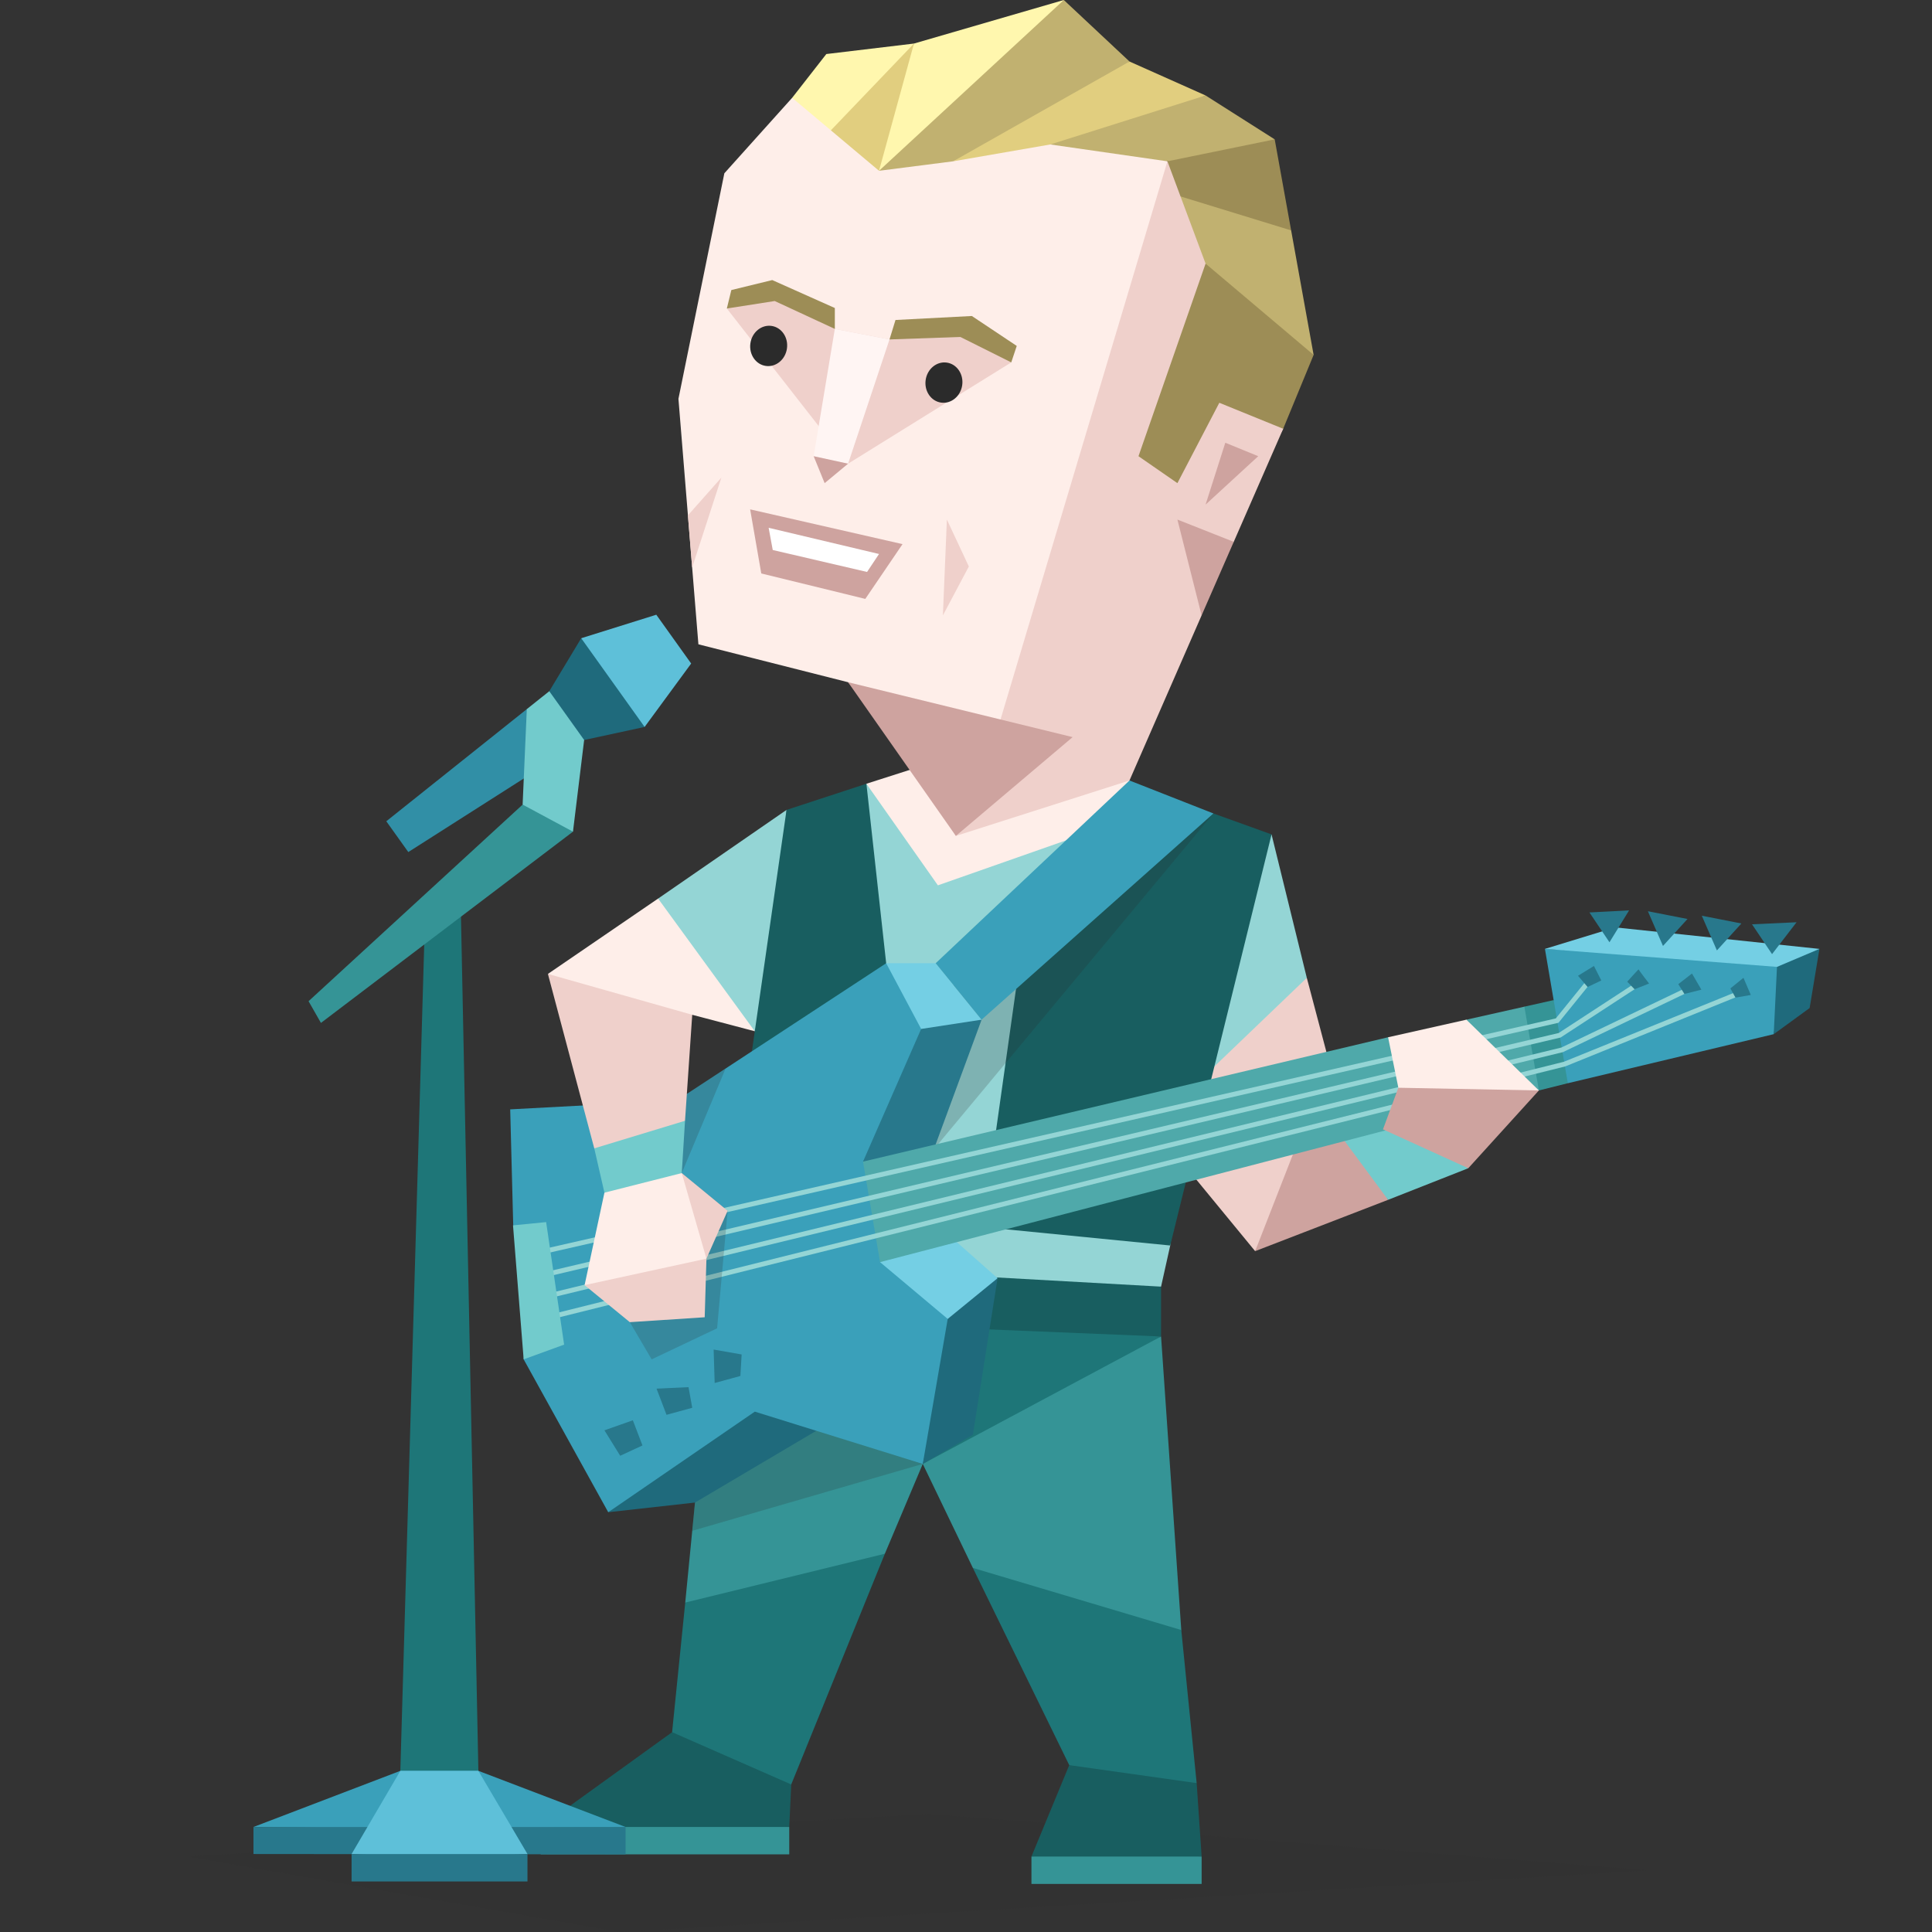 <svg xmlns="http://www.w3.org/2000/svg" viewBox="0 0 400 400"><rect x="0" y="0" width="400" height="400" fill="#333333" stroke="none"/><path opacity=".1" fill="#2b2b2b" d="M38.999 384.381l153.286-8.794 148.897 11.643L128.379 400z"/><path fill="#cea39f" d="M259.863 259.037l27.526-10.625-15.229-29.559-9.9 20.113z"/><path fill="#72cbcc" d="M303.988 241.872l-16.599 6.54-9.268-12.54 4.019-13.542z"/><path fill="#94d5d5" d="M162.845 167.681l-26.593 18.358 4.9 14.884 15.12 12.587 6.573-19.531zM263.261 172.755l7.3 29.699-8.301 19.876-15.443 2.877.939-32.187z"/><path fill="#efd0cb" d="M270.561 202.454l-23.744 22.753-4.404 12.603 17.45 21.227 15.299-39.183z"/><path fill="#359496" d="M240.387 276.703l4.185 60.776-7.613 11.714-35.538-24.573-10.371-21.53-7.848 18.591-21.794 18.622-19.537-8.508 5.737-58.814 43.442 24.015z"/><path fill="#94d5d5" d="M179.38 162.267l-12.771 15.901-15.093 68.498-1.906 14.644 46.778 7.696 43.999-2.622 1.895-8.518 10.249-79.022-14.872-8.126-44.194-8.073z"/><path fill="#feeee9" d="M192.067 158.208l-12.687 4.059 14.801 21.032 42.627-14.964-2.961-6.744z"/><path fill="#feeee9" d="M164.007 20.25l-14.038 15.628-9.505 46.693 4.133 50.826 30.991 7.851 23.665 27.087 27.574-9.318L265.67 88.77l-13.636-16.529 4.132-17.769-14.463-21.074-15.702-13.636z"/><path fill="#efd0cb" d="M241.703 33.398L206.734 150.34l-22.572.309 13.74 22.417 35.945-11.475 14.933-34.185 1.01-9.918 5.644-5.304L265.67 88.77l-9.504-34.298zM209.369 75.03l-33.781 20.971-25.103-32.128 9.917-2.79 12.442 7.014 11.318 2.181 15.91-2.997z"/><path fill="#fff5f3" d="M184.162 70.278l-8.574 25.723-7.128-1.55 4.384-26.354z"/><path fill="#cea39f" d="M175.588 96.001l-4.855 4.029-2.273-5.579z"/><path fill="#9d8d56" d="M172.844 68.097V63.77l-12.958-5.785-8.471 2.066-.93 3.822 9.917-1.549zM184.162 70.278l1.241-4.029 15.806-.825 9.296 6.197-1.136 3.409-10.537-5.267z"/><ellipse transform="rotate(-81.964 195.426 79.209)" cx="195.423" cy="79.214" rx="4.184" ry="3.822" fill="#2b2b2b"/><ellipse transform="rotate(-81.964 159.141 71.617)" cx="159.138" cy="71.621" rx="4.184" ry="3.822" fill="#2b2b2b"/><path fill="#cea39f" d="M155.308 105.458l31.55 7.197-7.706 11.341-21.539-5.269z"/><path fill="#fff" d="M159.138 109.275l22.855 5.423-2.479 3.719-19.525-4.545z"/><path fill="#efd0cb" d="M196.042 107.571l4.546 9.711-5.372 10.124zM149.349 98.893l-6.923 7.806.877 10.789z"/><path fill="#cea39f" d="M255.434 112.184l-11.665-4.613 5.011 19.835zM249.602 104.472l4.085-12.81 6.818 2.789zM175.588 141.248l46.487 11.364-24.173 20.454z"/><path fill="#e1ce7f" d="M181.993 35.361l-9.969-8.376.82-10.219 16.38-7.748v8.984z"/><path fill="#fff7ae" d="M172.024 26.985l17.2-17.967-18.141 2.17-7.076 9.062zM181.993 35.361l27.376-15.599L220.253 0l-31.029 9.018z"/><path fill="#c1b170" d="M220.253 0l13.599 12.737-11.777 10.331-24.741 10.33-15.341 1.963z"/><path fill="#e1ce7f" d="M197.334 33.398l36.985-6.413 15.283-7.223-15.75-7.025z"/><path fill="#c1b170" d="M217.449 29.91l32.153-10.148 14.312 9.091-8.861 6.508-13.35-1.963z"/><path fill="#9d8d56" d="M263.914 28.853l3.403 18.85-9.124 5.013-13.778-12.047-2.712-7.271z"/><path fill="#c1b170" d="M244.415 40.669l22.902 7.034 4.655 25.777-12.707-3.253-9.663-15.651z"/><path fill="#9d8d56" d="M249.602 54.576l-13.89 39.875 8.057 5.579 8.678-16.639 13.223 5.379 6.302-15.29z"/><path fill="#185e60" d="M263.261 172.755l-12.037-4.336-14.416-.084-25.289 28.158-8.119 57.543 38.882 3.83z"/><path opacity=".2" fill="#2b2b2b" d="M251.227 168.42l-16.958 4.335-32.848 25.268-16.507 24.307 8.438 15.601z"/><path fill="#185e60" d="M179.38 162.267l4.093 37.162-5.793 49.195-26.164-1.958 11.329-78.985zM240.387 266.384l-90.777-5.074v11.671l41.674 6.766 49.103-3.044z"/><path fill="#1e7678" d="M240.387 276.703L191.05 303.09l-41.44-30.109zM221.374 365.45l13.488 8.789 12.894-5.067-3.184-31.693-43.151-12.859zM141.871 331.795l-2.72 26.833 7.11 10.315 17.555.51 19.386-47.772z"/><path opacity=".2" fill="#2b2b2b" d="M143.891 311.087l-.571 5.852 47.73-13.849-22.66-19.225z"/><path fill="#feeee9" d="M136.252 186.039l20.02 27.471-12.952-3.409-10.307 2.931-19.574-11.393z"/><path fill="#1f6a7c" d="M125.929 313.089l17.962-2.002 26.667-15.778-14.285-8.116z"/><path fill="#3aa0ba" d="M105.631 229.681l34.506-1.842 43.336-28.41L193.761 211l-12.036 31.533 2.508 16.745 15.027 10.744-8.21 33.068-34.777-10.825-30.344 20.824-17.51-31.65 1.102-16.8-3.263-10.942z"/><path fill="#1f6a7c" d="M191.05 303.09l10.371-6.037 5.115-32.414-7.743 2.084-2.58 6.346z"/><path fill="#74cfe4" d="M206.536 264.639l-12.355-10.941-11.979 7.612 14.011 11.759z"/><path fill="#28788c" d="M178.678 240.501h13.727l10.826-29.387-10.826-1.639-1.691 3.557z"/><path fill="#74cfe4" d="M190.714 213.032l12.517-1.918-9.509-11.685h-10.249z"/><path fill="#4fa9aa" d="M178.678 240.501l108.711-25.748 8.452.379 7.76-4.018 12.005-2.694 13.961 5.687-10.959 11.66-136.406 35.543z"/><path fill="#3aa0ba" d="M193.722 199.429l40.125-37.838 17.38 6.829-47.996 42.694z"/><path fill="#28788c" d="M142.55 287.193l.77 4.275-5.325 1.455-2.061-5.416zM153.548 280.426l-.258 4.454-5.325 1.455-.214-6.924zM131.026 294.056l1.987 5.209-4.609 2.134-3.264-5.266z"/><path fill="#359496" d="M324.598 224.272l2.113-10.156-5.045-7.056-6.06 1.36 3.002 17.347z"/><path fill="#1e7678" d="M138.92 270.921l-3.523-20.808-6.513 1.525 3.452 20.869z"/><path fill="#3aa0ba" d="M324.598 224.272l-4.738-27.813 50.077 2.709-2.707 14.948z"/><path fill="#1f6a7c" d="M367.906 200.183l1.992-2.72 6.797-1.004-2.031 12.246-7.434 5.411z"/><path fill="#74cfe4" d="M319.86 196.459l14.551-4.455 42.284 4.455-8.789 3.724z"/><path fill="none" stroke="#94d5d5" stroke-miterlimit="10" d="M111.043 259.449l211.346-48.145 7.075-8.737"/><path fill="none" stroke="#94d5d5" stroke-miterlimit="10" d="M113.073 263.847l209.833-49.507 16.153-10.541"/><path fill="none" stroke="#94d5d5" stroke-miterlimit="10" d="M112.396 268.584l211.025-51.225 26.717-12.799"/><path fill="none" stroke="#94d5d5" stroke-miterlimit="10" d="M114.088 272.644l209.835-52.333 37.041-15.023"/><path fill="#28788c" d="M328.699 204.348l-1.988-2.326 3.298-2.029 1.523 3.002zM336.902 203.249l1.522 1.565 3.002-1.184s-2.157-2.791-2.157-2.918c.001-.127-2.367 2.537-2.367 2.537zM347.474 203.756l2.834-2.199 1.945 3.341-3.51.888zM358.258 204.644l2.706-2.199 1.522 3.553-3.171.549zM333.223 195.087l-4.144-6.174 8.203-.423zM344.303 195.848l-3.129-7.189 8.203 1.607zM355.467 196.779l-3.129-7.19 8.203 1.608zM366.884 197.54l-4.144-6.174 9.219-.424z"/><path fill="#72cbcc" d="M106.213 253.698l6.86-.676 3.722 25.37-8.376 3.047z"/><path fill="#cea39f" d="M286.33 233.823l17.658 8.049 14.62-16.105-20.991-4.546-8.104 3.986z"/><path fill="#feeee9" d="M318.608 225.767l-15.007-14.653-16.212 3.639 2.124 10.454z"/><path opacity=".2" fill="#2b2b2b" d="M150.232 221.221l-9.08 21.651 9.497 7.804-2.18 24.337-13.551 6.429-4.522-7.701v-19.268l11.777-27.969z"/><path fill="#efd0cb" d="M113.439 201.639l9.597 36.117 9.977 1.733 8.814-7.442 1.493-21.946z"/><path fill="#72cbcc" d="M141.152 242.872l-7.25 4.06h-8.762l-2.104-9.176 18.791-5.709z"/><path fill="#efd0cb" d="M141.152 242.872l9.497 7.804-4.388 9.915-6.634-6.118z"/><path fill="#feeee9" d="M141.152 242.872l5.109 17.719-10.327 5.482h-14.9l4.106-19.141z"/><path fill="#efd0cb" d="M146.261 260.591l-.36 12.134-15.505 1.016-9.362-7.668z"/><path fill="#185e60" d="M221.374 365.45l-7.824 18.931 16.61 2.833 18.627-2.833-1.031-15.209z"/><path fill="#359496" d="M213.55 384.381h35.237v5.667H213.55z"/><path fill="#185e60" d="M139.151 358.628l-27.203 19.629 27.679 2.834 23.78-2.834.409-8.804z"/><path fill="#359496" d="M111.948 378.257h51.459v5.667h-51.459z"/><g><path fill="#318fa6" d="M84.536 176.41l-4.557-6.377 29.091-23.215 9.087.75 2.785 5.641z"/><path fill="#1f6a7c" d="M133.46 150.506l-3.467-11.397-9.659-6.971-6.612 10.967 1.56 5.296 5.66 4.808z"/><path fill="#5ec0d9" d="M133.46 150.506l-13.126-18.368 15.545-4.866 7.221 10.104z"/><path fill="#1e7678" d="M95.31 183.469l3.733 183.165-8.079 5.987-8.079-5.987 5.077-175.63z"/><path fill="#359496" d="M66.447 211.783l-2.564-4.495 44.322-40.704 5.434-.63 4.99 6.233z"/><path fill="#72cbcc" d="M118.629 172.187l2.313-18.978-7.22-10.104-4.652 3.713-.865 19.766z"/><path fill="#3aa0ba" d="M129.515 378.257l-44.26.351-32.778-.351 30.408-11.623h16.158z"/><path fill="#28788c" d="M129.515 383.924l-77.038-.068v-5.599h77.038z"/><path fill="#5ec0d9" d="M109.207 383.856l-17.355.937-19.059-.937 10.092-17.222h16.158z"/><path fill="#28788c" d="M72.793 383.856h36.414v5.678H72.793z"/></g></svg>